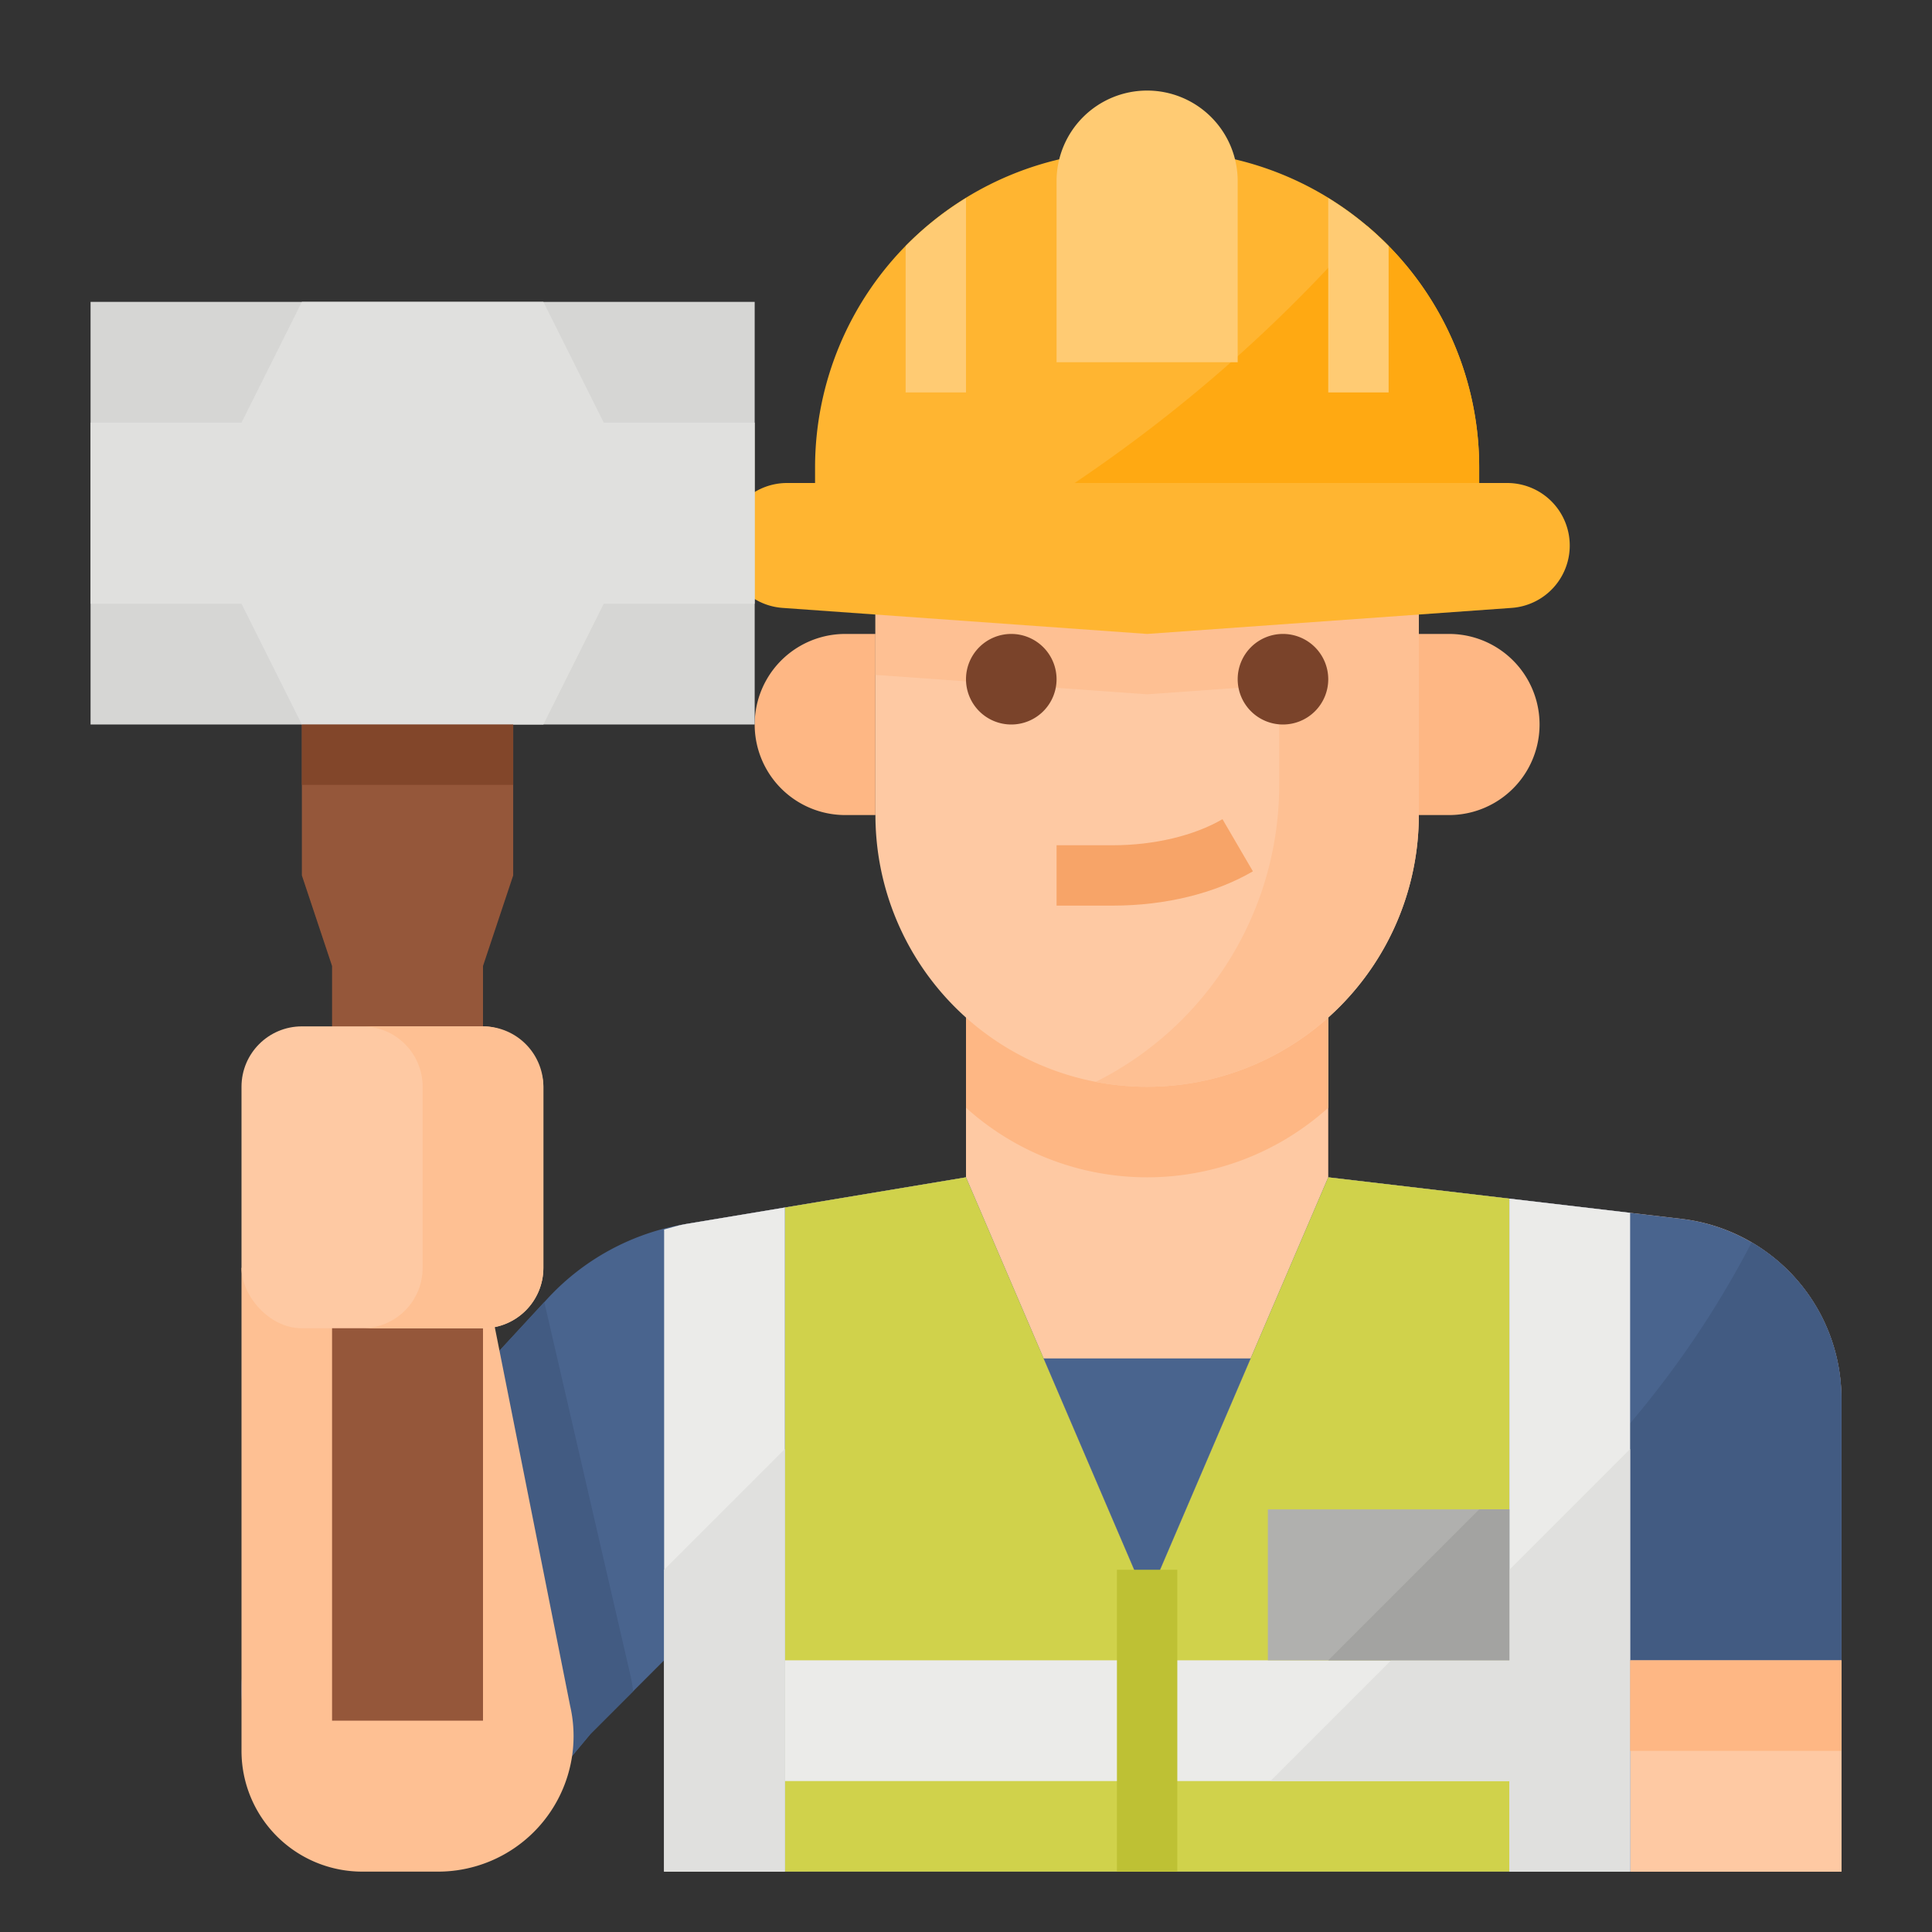 <svg height="512" viewBox="0 0 512 512" width="512" xmlns="http://www.w3.org/2000/svg"><rect x="0" y="0" width="512" height="512" fill="#333333" stroke="none"/><path d="m445.608 323.013-93.608-11.013v-72h-96v72l-74.369 12.4c-1.923.32-3.757.935-5.631 1.425v170.175h312v-125.316a48 48 0 0 0 -42.392-47.671z" fill="#fec9a3"/><path d="m304 312a71.644 71.644 0 0 0 48-18.442v-53.558h-96v53.558a71.644 71.644 0 0 0 48 18.442z" fill="#feb784"/><path d="m488 370.68v69.32h-56v56h-256v-56l-19.48 19.48-15.02 18.02c-11.5 10-19.5 10.5-30.18 10.5h-7.06a40.259 40.259 0 0 1 -29.58-67.57l23.1-25.03 47.35-51.29a64.03 64.03 0 0 1 36.5-19.72l74.37-12.39 48 112 48-112 93.61 11.01a48.02 48.02 0 0 1 42.39 47.67z" fill="#49648e"/><path d="m432 440h56v56h-56z" fill="#fec9a3"/><path d="m488 370.68v69.32h-56v56h-218.39c84.83-19.24 197.28-63.88 250.6-166.76a47.967 47.967 0 0 1 23.79 41.44z" fill="#425b82"/><path d="m352 312-48 112-48-112-48 8v176h192v-178.353z" fill="#d0d24b"/><path d="m208 496v-176l-26.369 4.4c-1.923.32-3.757.935-5.631 1.425v170.175" fill="#ebebe9"/><path d="m432 496v-174.588l-32-3.765v178.353" fill="#ebebe9"/><path d="m176 416v24 56h32v-112z" fill="#e0e0de"/><path d="m400 416v24 56h32v-112z" fill="#e0e0de"/><path d="m167.081 444.015-22.835-98.949-46.462 50.334-23.107 25.034a40.259 40.259 0 0 0 29.582 67.566h7.065c10.676 0 18.676-.5 30.176-10.5l15.021-18.022 11.259-11.258a36.1 36.1 0 0 0 -.699-4.205z" fill="#425b82"/><path d="m384 168h-8v48h8a24 24 0 0 0 0-48z" fill="#feb784"/><path d="m224.4 168h-.4a24 24 0 0 0 0 48h8v-48z" fill="#feb784"/><path d="m376 160v56a72 72 0 1 1 -144 0v-56a72.009 72.009 0 0 1 69.65-71.96c.78-.03 1.56-.04 2.35-.04a72.006 72.006 0 0 1 72 72z" fill="#fec9a3"/><path d="m376 160v56a72.047 72.047 0 0 1 -85.62 70.71 87.992 87.992 0 0 0 48.62-78.71v-48a88.081 88.081 0 0 0 -37.35-71.96c.78-.03 1.56-.04 2.35-.04a72.006 72.006 0 0 1 72 72z" fill="#fec093"/><path d="m376 160a72.063 72.063 0 0 0 -1.846-16h-140.308a72.063 72.063 0 0 0 -1.846 16v18.855l72 5.145 72-5.143z" fill="#fec093"/><path d="m268 168a12 12 0 1 0 12 12 12.013 12.013 0 0 0 -12-12z" fill="#7a432a"/><path d="m340 168a12 12 0 1 0 12 12 12.013 12.013 0 0 0 -12-12z" fill="#7a432a"/><path d="m294.891 240h-14.891v-16h14.891c10.953 0 21.547-2.52 29.078-6.91l8.062 13.82c-10.054 5.867-23.242 9.09-37.14 9.09z" fill="#f7a468"/><path d="m392 123.9v28.1h-176v-28.1a83.909 83.909 0 0 1 83.9-83.9h8.2a83.922 83.922 0 0 1 83.9 83.9z" fill="#ffb531"/><path d="m392 123.9v28.1h-146.95c42.75-23.16 81.7-51.63 117.11-92.25a83.685 83.685 0 0 1 29.84 64.15z" fill="#ffa912"/><path d="m400.61 161.1-96.61 6.9-96.61-6.9a16.571 16.571 0 0 1 -15.39-16.529 16.571 16.571 0 0 1 16.571-16.571h190.858a16.571 16.571 0 0 1 16.571 16.571 16.571 16.571 0 0 1 -15.39 16.529z" fill="#ffb531"/><g fill="#ffcb73"><path d="m328 96h-48v-48a24 24 0 0 1 24-24 24 24 0 0 1 24 24z"/><path d="m256 104v-51.5a84.269 84.269 0 0 0 -16 12.706v38.794z"/><path d="m368 104v-38.792a84.269 84.269 0 0 0 -16-12.708v51.5z"/></g><path d="m331.429 360h-54.858l27.429 64z" fill="#49648e"/><path d="m208 440h96v32h-96z" fill="#ebebe9"/><path d="m304 440h96v32h-96z" fill="#ebebe9"/><path d="m336 400h64v40h-64z" fill="#b0b0ae"/><path d="m296 416h16v80h-16z" fill="#bec134"/><path d="m336.667 472h63.333v-32h-31.333z" fill="#e0e0de"/><path d="m352 440h48v-40h-8z" fill="#a3a3a1"/><path d="m116.09 496h-20.09a32 32 0 0 1 -32-32v-128h64l23.08 116.015a35.916 35.916 0 0 1 .92 8.075 35.911 35.911 0 0 1 -35.91 35.91z" fill="#fec093"/><path d="m128 456h-40v-200l-8-24v-56h56v56l-8 24z" fill="#95573a"/><path d="m24 80h176v112h-176z" fill="#d6d6d4"/><path d="m200 160h-40l-16 32h-64l-16-32h-40v-48h40l16-32h64l16 32h40z" fill="#e0e0de"/><rect fill="#fec9a3" height="80" rx="16" width="80" x="64" y="272"/><path d="m128 272h-32a16 16 0 0 1 16 16v48a16 16 0 0 1 -16 16h32a16 16 0 0 0 16-16v-48a16 16 0 0 0 -16-16z" fill="#fec093"/><path d="m80 192h56v16h-56z" fill="#82462a"/><path d="m432 440h56v24h-56z" fill="#feb784"/></svg>